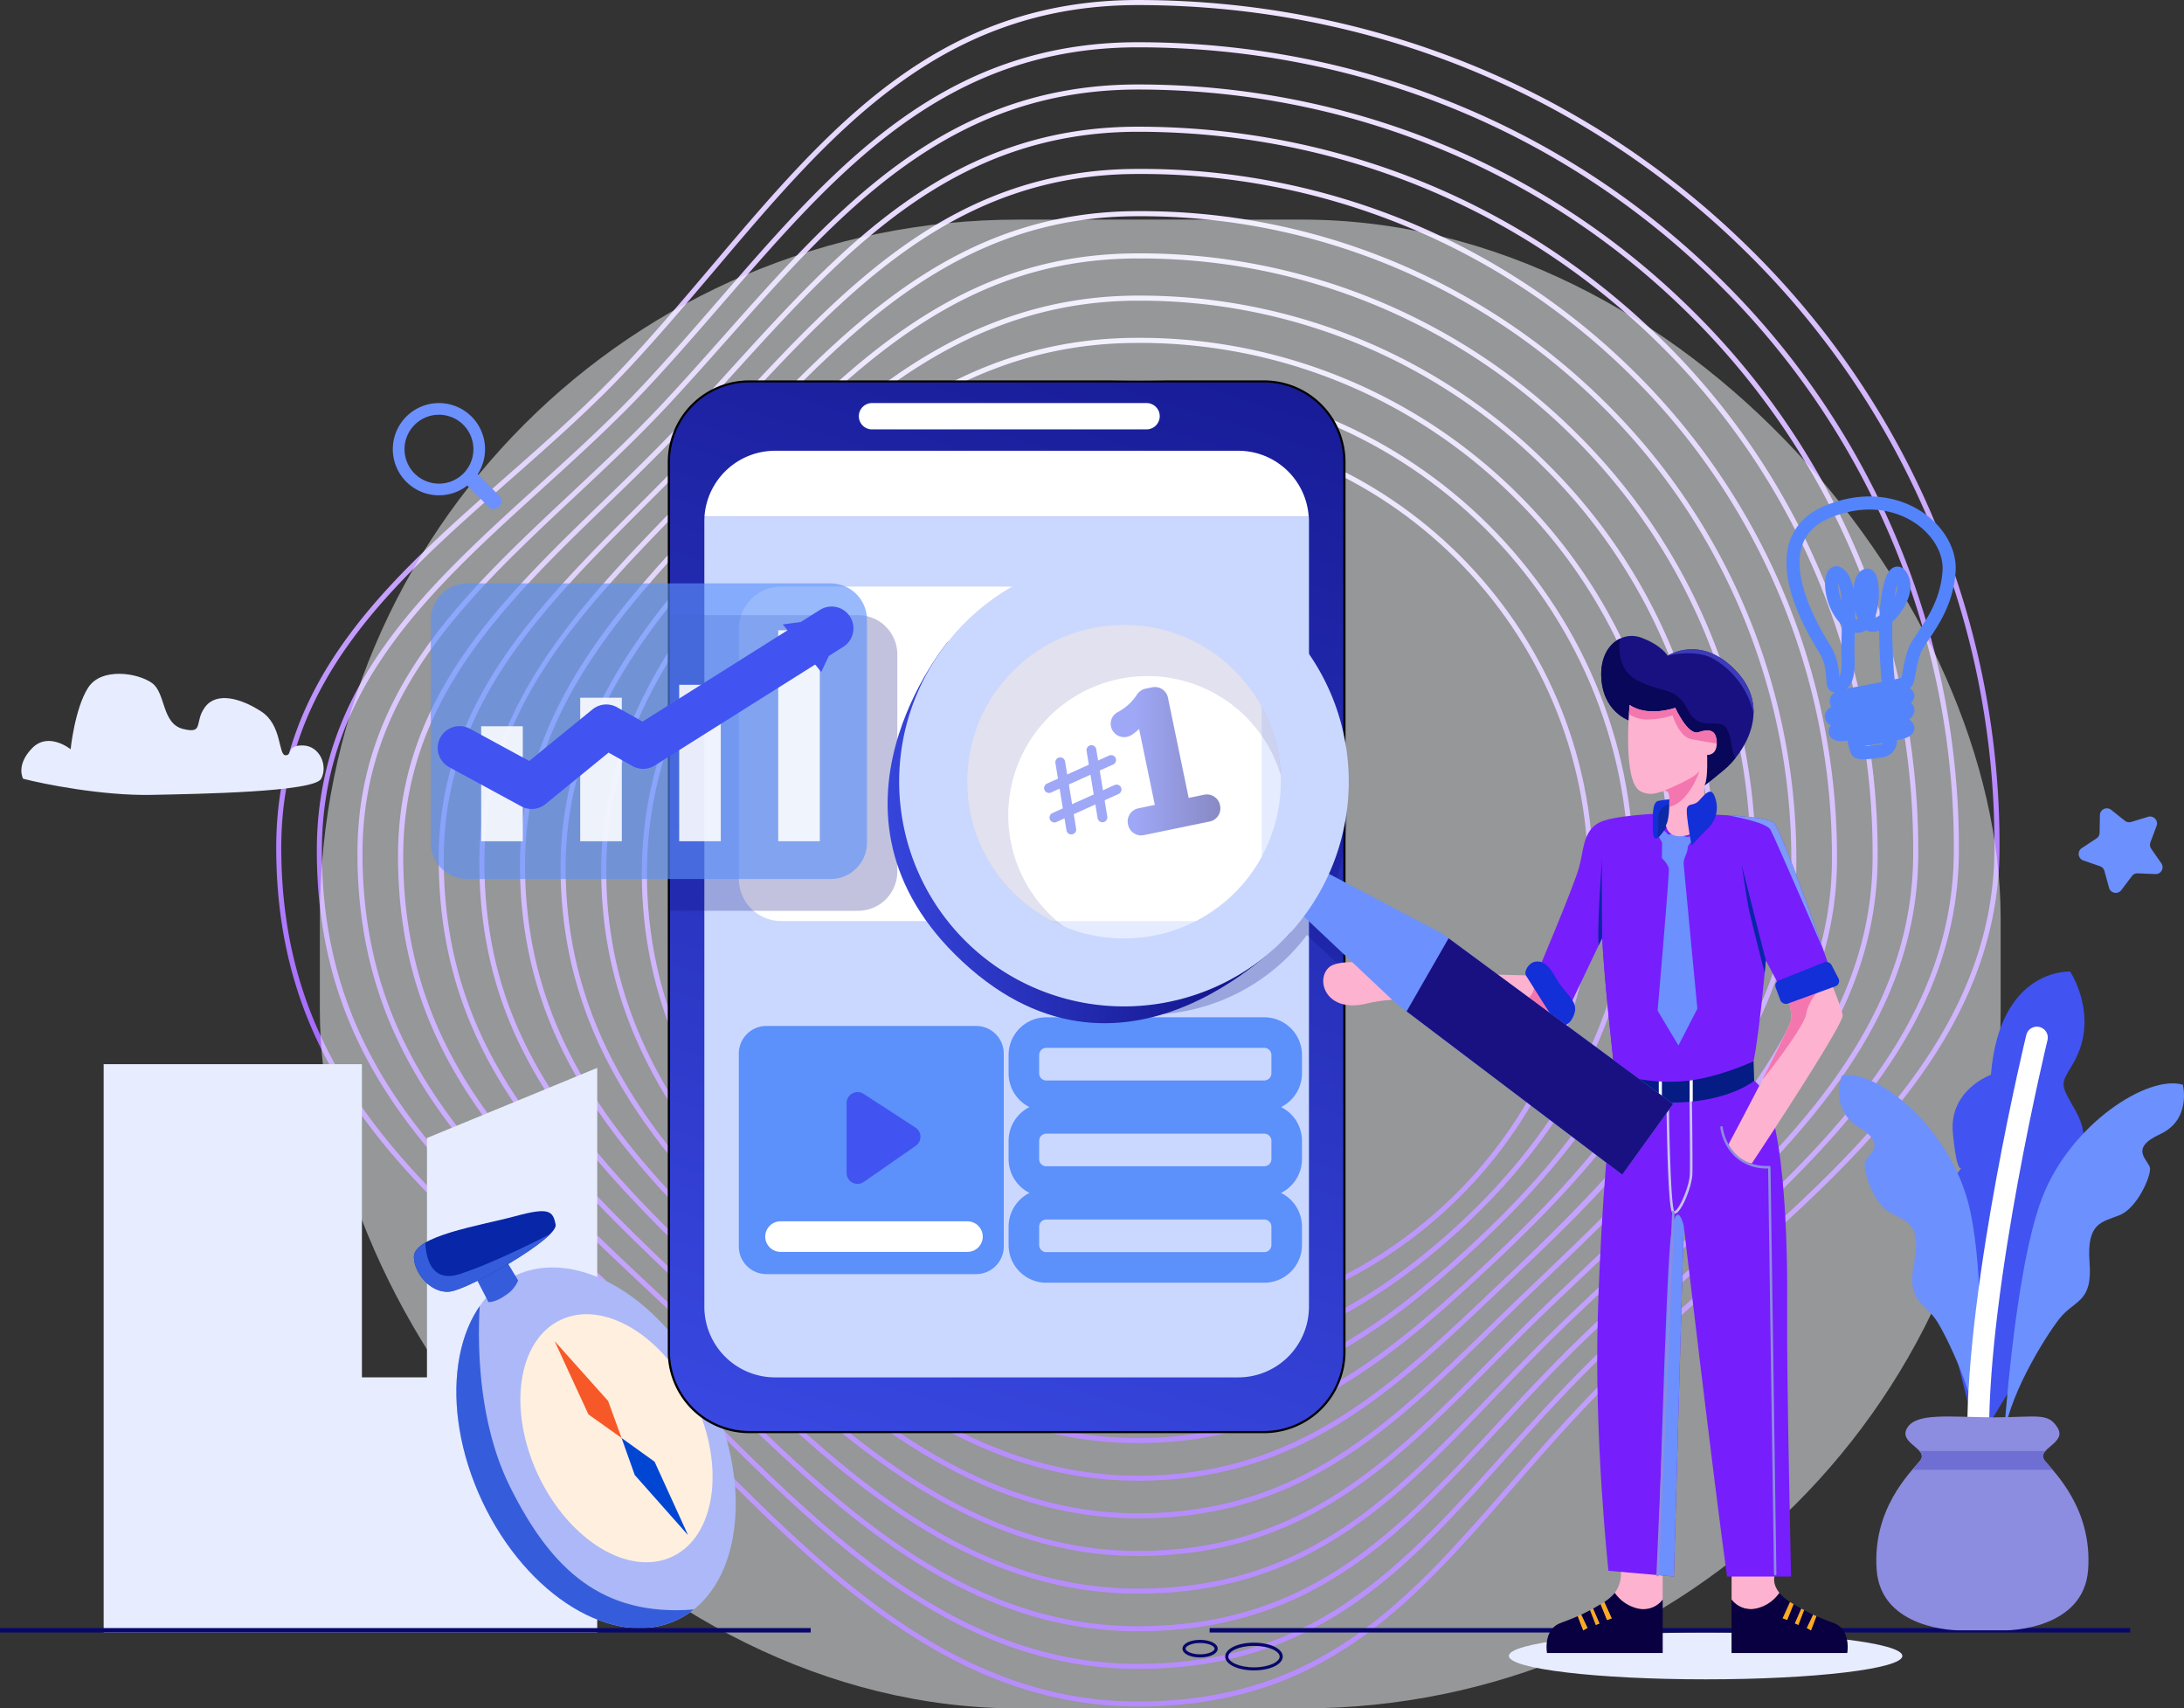 <svg xmlns="http://www.w3.org/2000/svg" xmlns:xlink="http://www.w3.org/1999/xlink" width="500.263" height="391.299" viewBox="0 0 500.263 391.299"><rect x="0" y="0" width="500.263" height="391.299" fill="#333333" stroke="none"/><defs><linearGradient id="a" x1="0.5" x2="0.5" y2="1" gradientUnits="objectBoundingBox"><stop offset="0" stop-color="#771efc"/><stop offset="1" stop-color="#efe5ff"/></linearGradient><linearGradient id="l" x1="0.501" y1="-4.077" x2="0.497" y2="-5.168" gradientUnits="objectBoundingBox"><stop offset="0.032" stop-color="#fff" stop-opacity="0"/><stop offset="0.081" stop-color="#f3f3ff" stop-opacity="0.02"/><stop offset="0.301" stop-color="#c3c4ff" stop-opacity="0.11"/><stop offset="0.509" stop-color="#9d9efe" stop-opacity="0.196"/><stop offset="0.701" stop-color="#8283fe" stop-opacity="0.275"/><stop offset="0.871" stop-color="#7273fe" stop-opacity="0.345"/><stop offset="1" stop-color="#6c6dfe" stop-opacity="0.4"/></linearGradient><clipPath id="m"><ellipse cx="28.806" cy="43.581" rx="28.806" ry="43.581" transform="translate(0 24.537) rotate(-25.207)"/></clipPath><clipPath id="n"><path d="M881.1,1766.359c.1,3.79,3.948,8.338,8.21,7.881s24.873-12.186,24.258-15.333-1.473-4.062-9.282-1.931S880.966,1761.424,881.1,1766.359Z" transform="translate(-881.094 -1755.82)"/></clipPath><linearGradient id="o" x1="0.368" y1="1.28" x2="0.709" y2="-0.424" gradientUnits="objectBoundingBox"><stop offset="0.004" stop-color="#3e50ee"/><stop offset="1" stop-color="#0d0d7f"/></linearGradient><clipPath id="p"><path d="M2718.176,1118.529s13.358.257,15.261,1.931,13,33.812,13,33.812,1.1,6.064-10.741,5.407l-4.091-7.738s-1.831,21.469-3.5,25.788c0,0-17.164,9.5-31.109,0,0,0-2.56-22.356-2.846-30.966l-8.252,17.306-6.794-8.911s8.7-20.525,9.782-24.687c1.1-4.162.873-8.982,5.623-10.513s15.7-1.759,15.7-1.759Z" transform="translate(-2679.1 -1118.2)"/></clipPath><clipPath id="t"><path d="M2789.752,854.295s-6.237-1.487-7.066-9.3,4.521-11.671,9.168-9.912,5.964,4.119,5.964,4.119,7.724-5.092,15.833,3.647,1.573,18.722-2.889,22.456-4.963,3.862-4.963,3.862Z" transform="translate(-2782.601 -834.666)"/></clipPath><clipPath id="v"><path d="M2869.952,1095.7a28.105,28.105,0,0,0-3.519.443c-1.416.315-1.315,3.361-1.243,6.551s1.072,2.36,2.9-.272l1.831-2.632Z" transform="translate(-2865.154 -1095.7)"/></clipPath><clipPath id="w"><path d="M2825.991,945.2s-1.717,17.507,2.432,19.738,6.679-2.646,6.679,2.145-.8,5.664-.8,5.664.357,3.376,4.705,2.331,4.735-4.477,4.735-4.477-1.116-5.793-.459-7.309.459-6.651.459-6.651,2.273.2,2.2-2.8-1.745-3.218-4.177-2.4-5.334-5.593-5.334-5.593S2830.269,948.089,2825.991,945.2Z" transform="translate(-2825.639 -945.2)"/></clipPath><clipPath id="y"><path d="M2781.17,1549.4s-.945-.186-1.459,2.618-2.518,20.41-3.39,48.673,2.432,58.542,2.432,58.542l14.989,1.316,2.246-80.454s6.636,56.568,9.927,80.454h14.674s-1.043-45.612-.9-60.959-.486-47.328-7.538-52.592Z" transform="translate(-2776.175 -1547)"/></clipPath><clipPath id="aa"><path d="M3008.957,1376.363s2.4,5.506,2.746,7.595-20.811,33.955-20.811,33.955-1.144.1-3.433-1.545a5.62,5.62,0,0,1-2.059-2.532s14.532-27.133,14.574-29.321a29.3,29.3,0,0,0-1.216-6.379s8.911-3.948,9.2-3.848C3008.242,1374.36,3008.957,1376.363,3008.957,1376.363Z" transform="translate(-2985.4 -1374.287)"/></clipPath><clipPath id="ab"><path d="M2511.846,1371.544s-22.984-.515-26.146-1.1l-.215-.043c-.057,1.717-.157,5.049-.186,6.766,3.547.3,7.538,1.015,13.545,1.759a133.407,133.407,0,0,0,18.708,1.316l2.4-2.9Z" transform="translate(-2485.3 -1370.4)"/></clipPath><clipPath id="ac"><path d="M2804.2,1518.446v5.149s5.807,2.3,16.435,1.53,15.518-4.863,15.518-4.863l-.143-4.463s-8.139,3.79-15.561,4.506A39.243,39.243,0,0,1,2804.2,1518.446Z" transform="translate(-2804.2 -1515.8)"/></clipPath><clipPath id="ad"><path d="M3261.79,2094.761c-2.3-2.8,5.121-3.962,2.889-7.581-2.16-3.532-4.577-2.446-14.489-2.388-10.212-.058-17.779-1.145-19.953,2.388-2.217,3.619,5.207,4.777,2.889,7.581-2.3,2.8-10.884,11.056-9.9,24.916s18.637,13.887,18.637,13.887h11.17s17.65-.042,18.637-13.887S3264.106,2097.563,3261.79,2094.761Z" transform="translate(-3223.15 -2084.59)"/></clipPath><linearGradient id="ae" x1="0.216" y1="3.548" x2="1.072" y2="3.548" xlink:href="#o"/><linearGradient id="af" x1="9.301" y1="5.817" x2="10.41" y2="5.879" xlink:href="#o"/><linearGradient id="ag" x1="9.378" y1="6.066" x2="10.487" y2="6.128" xlink:href="#o"/><linearGradient id="ah" x1="-0.538" y1="8.252" x2="-0.216" y2="8.379" xlink:href="#o"/><linearGradient id="ai" x1="-0.209" y1="7.282" x2="0.113" y2="7.408" xlink:href="#o"/><clipPath id="aj"><path d="M2265.6,1198.881l26.861,25.33,51.9,39.3,11.658-16.2-52.922-39.047-32.568-17.163Z" transform="translate(-2265.6 -1191.1)"/></clipPath><linearGradient id="ak" x1="0" y1="1.223" x2="1" y2="1.223" xlink:href="#o"/><radialGradient id="al" cx="0.5" cy="0.5" r="0.5" gradientTransform="matrix(1, 0, 0, -1.02, 0, 2.66)" gradientUnits="objectBoundingBox"><stop offset="0.672" stop-color="#3848e0"/><stop offset="0.684" stop-color="#4353e2"/><stop offset="0.734" stop-color="#6c7ceb"/><stop offset="0.784" stop-color="#8e9df2"/><stop offset="0.835" stop-color="#a8b7f8"/><stop offset="0.887" stop-color="#bbc9fc"/><stop offset="0.941" stop-color="#c6d4fe"/><stop offset="1" stop-color="#cad8ff"/></radialGradient></defs><g transform="translate(-356.737 -3353.675)"><g transform="translate(956.249 3776.877) rotate(180)"><path d="M325.855,314.415c-57.519,0-104.313-46.643-104.313-103.973s46.794-103.973,104.313-103.973S430.166,153.11,430.166,210.442,383.372,314.415,325.855,314.415Zm0-206.783c-56.877,0-103.15,46.121-103.15,102.81s46.276,102.81,103.15,102.81S429,267.132,429,210.442,382.73,107.632,325.855,107.632Z" transform="translate(13.024 12.064)" fill="url(#a)"/><path d="M327.157,325.294c-62.65,0-113.618-50.688-113.618-112.99,0-37.571,21.882-65.336,40.24-82.011,23.087-21.02,47.09-31.238,73.378-31.238,35.7,0,62.713,19.524,79.09,35.9,22.911,22.881,34.533,48.9,34.533,77.347,0,26.586-11.428,52.046-33.965,75.672C383.19,312.738,356.392,325.294,327.157,325.294Zm0-225.076c-25.986,0-49.732,10.116-72.6,30.935C236.377,147.671,214.7,175.159,214.7,212.3c0,61.662,50.447,111.827,112.455,111.827,28.9,0,55.42-12.434,78.81-36.957,22.324-23.4,33.645-48.594,33.645-74.87,0-28.123-11.5-53.869-34.184-76.525C389.2,119.556,362.455,100.218,327.157,100.218Z" transform="translate(11.721 10.857)" fill="url(#a)"/><path d="M328.46,336.172a122.661,122.661,0,0,1-86.921-35.626,120.755,120.755,0,0,1-36.006-86.381c0-29.834,14.949-58.136,45.7-86.514,20.193-18.7,43.525-36.011,77.222-36.011,28.648,0,56.051,13.316,83.776,40.706,26.708,26.331,39.147,52.329,39.147,81.818,0,33.874-19.749,59.221-39.067,79.548C384.412,323.077,358.551,336.172,328.46,336.172Zm0-243.368c-33.3,0-56.413,17.159-76.434,35.7-30.5,28.148-45.328,56.168-45.328,85.66a119.6,119.6,0,0,0,35.661,85.555,121.5,121.5,0,0,0,86.1,35.289c29.746,0,55.346-12.983,83.018-42.1,19.161-20.16,38.748-45.282,38.748-78.747,0-29.158-12.325-54.893-38.8-80.991-27.5-27.164-54.64-40.371-82.966-40.371Z" transform="translate(10.419 9.651)" fill="url(#a)"/><path d="M329.762,347.052a132.1,132.1,0,0,1-93.5-38.218,129.566,129.566,0,0,1-38.731-92.811c0-38.021,25.862-67.345,51.16-91.018,23.747-22.313,46.24-40.781,81.067-40.781,36.928,0,65.441,23,88.465,45.508,22.73,22.167,43.765,47.963,43.765,86.291,0,34.028-20,57.913-44.171,83.423C396.007,322.481,369.414,347.052,329.762,347.052Zm0-261.66c-34.4,0-56.707,18.327-80.272,40.463-25.115,23.5-50.795,52.6-50.795,90.17a128.411,128.411,0,0,0,38.386,91.984,130.945,130.945,0,0,0,92.681,37.877c39.191,0,65.567-24.383,87.215-47.238,23.992-25.325,43.852-49.023,43.852-82.623,0-37.9-20.866-63.47-43.415-85.46-22.854-22.336-51.141-45.173-87.652-45.173Z" transform="translate(9.117 8.444)" fill="url(#a)"/><path d="M331.064,357.93a141.53,141.53,0,0,1-100.078-40.8,138.384,138.384,0,0,1-41.458-99.241c0-41.886,32.727-72.888,56.625-95.523l1.713-1.628c24.766-23.569,46.147-43.923,83.2-43.923,38.021,0,66.864,24.854,93.152,50.311,25.5,24.633,48.383,50.113,48.383,90.764,0,35.407-23.013,59.638-45.267,83.072q-2.006,2.112-4.006,4.225C395.1,335.071,370.385,357.93,331.064,357.93Zm0-279.954c-36.587,0-57.816,20.206-82.4,43.6l-1.714,1.628c-29.649,28.084-56.261,56.458-56.261,94.679A137.234,137.234,0,0,0,231.8,316.3a140.376,140.376,0,0,0,99.262,40.463c38.856,0,63.386-22.7,91.417-52.378q2-2.117,4.008-4.228c22.092-23.268,44.947-47.323,44.947-82.272,0-40.2-22.718-65.475-48.029-89.928-26.117-25.286-54.761-49.979-92.343-49.979Z" transform="translate(7.814 7.238)" fill="url(#a)"/><path d="M332.366,368.808a150.963,150.963,0,0,1-106.658-43.387A147.2,147.2,0,0,1,181.525,219.75c0-40.77,30.968-70.325,58.29-96.4l3.8-3.625q3.584-3.445,7.045-6.836C274.591,89.553,295.263,69.4,332.366,69.4c40.455,0,70.694,29.044,97.373,54.668l.465.448c31.034,29.741,53,53.982,53,95.235,0,35.041-22.879,58.62-45,81.421-3.091,3.185-6.286,6.476-9.373,9.753l-2.706,2.874C399.521,342.087,374.392,368.808,332.366,368.808Zm0-298.245c-36.626,0-57.146,20-80.9,43.158q-3.474,3.385-7.053,6.843l-3.8,3.627c-27.153,25.916-57.929,55.289-57.929,95.561a146.056,146.056,0,0,0,43.835,104.843,149.818,149.818,0,0,0,105.843,43.052c41.521,0,66.484-26.543,92.913-54.648l2.706-2.875c3.094-3.282,6.292-6.578,9.384-9.767,22.974-23.678,44.675-46.044,44.675-80.612,0-40.793-21.82-64.856-52.645-94.4l-.465-.448c-26.521-25.465-56.58-54.336-96.568-54.336Z" transform="translate(6.512 6.032)" fill="url(#a)"/><path d="M333.669,379.686a160.407,160.407,0,0,1-113.238-45.974,156.02,156.02,0,0,1-46.91-112.1c0-40.455,30.955-69.794,58.266-95.678,3.139-2.977,6.25-5.924,9.281-8.854,3.831-3.721,7.538-7.441,11.121-11.046,23.494-23.634,43.783-44.043,81.479-44.043,40.137,0,70.228,28.906,96.778,54.41q2.892,2.778,5.75,5.509l1.177,1.119c30.285,28.812,56.443,53.7,56.443,98.588,0,35.272-22.241,57.519-45.787,81.071-4.535,4.54-9.233,9.236-13.692,13.978q-3.776,4.015-7.48,8.031C400.644,352.974,375.884,379.686,333.669,379.686Zm0-316.537c-37.207,0-57.343,20.251-80.655,43.7-3.587,3.6-7.3,7.341-11.138,11.067-3.034,2.934-6.145,5.882-9.289,8.862-27.141,25.723-57.9,54.881-57.9,94.834a154.869,154.869,0,0,0,46.562,111.273,159.245,159.245,0,0,0,112.422,45.64c41.707,0,66.3-26.532,92.336-54.622q3.715-4.008,7.486-8.037c4.471-4.756,9.172-9.456,13.72-14,23.371-23.371,45.446-45.462,45.446-80.249,0-44.394-25.99-69.118-56.083-97.745l-1.177-1.12q-2.862-2.728-5.752-5.512c-26.395-25.352-56.307-54.086-95.977-54.086Z" transform="translate(5.209 4.826)" fill="url(#a)"/><path d="M334.971,390.566c-45.374,0-87.926-17.247-119.819-48.561a164.844,164.844,0,0,1-49.635-118.53c0-40.659,30.095-68.769,59.2-95.953,4.817-4.5,9.367-8.749,13.812-13.085,5.057-4.944,9.831-9.911,14.449-14.715,23.285-24.226,43.394-45.149,82-45.149,40.346,0,69.246,28.007,97.2,55.091,3.294,3.191,6.7,6.489,10.017,9.631q2.707,2.559,5.383,5.074c30.508,28.691,56.857,53.47,56.857,99.106,0,35.846-22.9,58.02-47.141,81.492-5.814,5.631-11.828,11.453-17.441,17.432-3.851,4.1-7.657,8.295-11.338,12.348C402.437,363.451,377.811,390.566,334.971,390.566Zm0-334.83c-38.106,0-58.056,20.757-81.158,44.792-4.623,4.81-9.4,9.784-14.474,14.742-4.454,4.345-9.009,8.6-13.836,13.1-28.922,27.016-58.834,54.95-58.834,95.1a163.677,163.677,0,0,0,49.288,117.7c31.673,31.1,73.935,48.229,119,48.229,42.323,0,66.783-26.929,92.669-55.44,3.684-4.056,7.494-8.255,11.351-12.361,5.63-6,11.653-11.831,17.478-17.471,24.061-23.3,46.788-45.3,46.788-80.657,0-45.133-26.178-69.753-56.487-98.259q-2.674-2.517-5.387-5.075c-3.322-3.146-6.73-6.448-10.025-9.641-27.773-26.923-56.506-54.763-96.376-54.763Z" transform="translate(3.907 3.619)" fill="url(#a)"/><path d="M336.273,401.444c-47.876,0-92.765-18.164-126.4-51.148a173.652,173.652,0,0,1-52.362-124.96c0-41.178,30.855-69.487,60.694-96.863,6.24-5.725,12.134-11.133,17.776-16.679,6.144-6.046,11.81-12.148,17.291-18.045,23.23-25,43.292-46.589,83-46.589,40.86,0,70.042,28.633,98.264,56.323,4.481,4.4,9.116,8.945,13.64,13.2q4.55,4.278,9.029,8.408c31.031,28.751,57.83,53.581,57.83,100.242,0,36.634-23.725,58.869-48.844,82.408-6.988,6.548-14.214,13.32-20.84,20.392-5.009,5.349-9.883,10.841-14.6,16.155C404.659,373.683,380.017,401.444,336.273,401.444Zm0-353.119c-39.2,0-59.1,21.419-82.146,46.218-5.488,5.907-11.162,12.014-17.325,18.083-5.655,5.56-11.557,10.975-17.806,16.707-29.649,27.208-60.317,55.339-60.317,96.006a172.507,172.507,0,0,0,52.012,124.13c33.416,32.769,78.019,50.811,125.585,50.811,43.222,0,67.694-27.572,93.6-56.763,4.721-5.319,9.6-10.819,14.622-16.178,6.651-7.1,13.892-13.884,20.893-20.445,24.932-23.361,48.482-45.428,48.482-81.558,0-46.153-26.626-70.824-57.452-99.39q-4.474-4.142-9.037-8.413c-4.535-4.267-9.17-8.818-13.656-13.22-28.059-27.526-57.069-55.991-97.454-55.991Z" transform="translate(2.605 2.413)" fill="url(#a)"/><path d="M337.576,412.323c-50.377,0-97.6-19.084-132.978-53.735A182.477,182.477,0,0,1,149.511,227.2c0-41.907,31.8-70.527,62.554-98.2,7.551-6.8,14.684-13.216,21.377-19.843,7.138-7.073,13.575-14.232,19.8-21.155,23.281-25.89,43.388-48.253,84.332-48.253,41.589,0,71.164,29.44,99.762,57.912,5.776,5.75,11.233,11.181,16.827,16.419,4.139,3.872,8.293,7.659,12.31,11.319,31.75,28.942,59.166,53.927,59.166,101.8,0,37.564-24.662,59.953-50.771,83.657-8.1,7.35-16.466,14.949-24.015,23.022-6.046,6.469-11.853,13.162-17.464,19.635C407.169,383.754,382.4,412.323,337.576,412.323Zm0-371.414c-40.426,0-60.372,22.181-83.467,47.865-6.237,6.934-12.685,14.106-19.846,21.2-6.712,6.647-13.855,13.075-21.417,19.883-30.566,27.508-62.171,55.951-62.171,97.341a181.319,181.319,0,0,0,54.737,130.559c35.156,34.439,82.088,53.4,132.164,53.4,44.3,0,68.894-28.37,94.935-58.414,5.618-6.481,11.427-13.183,17.494-19.667,7.581-8.1,15.969-15.72,24.081-23.085,25.915-23.528,50.39-45.749,50.39-82.8,0-47.362-27.241-72.192-58.784-100.942-4.02-3.665-8.176-7.453-12.325-11.331-5.607-5.251-11.324-10.941-16.851-16.444-28.429-28.3-57.832-57.572-98.941-57.572Z" transform="translate(1.302 1.206)" fill="url(#a)"/><path d="M338.878,423.2c-52.879,0-102.443-20-139.558-56.323A191.29,191.29,0,0,1,141.507,229.06c0-42.78,32.874-71.793,64.664-99.852,8.788-7.755,17.092-15.081,24.732-22.7,8.065-8.039,15.185-16.21,22.071-24.111,23.409-26.859,43.627-50.063,85.9-50.063,42.463,0,72.514,30.37,101.578,59.742,6.753,6.825,13.132,13.271,19.7,19.393,5.158,4.8,10.334,9.442,15.339,13.928,32.6,29.212,60.752,54.441,60.752,103.665,0,38.6-25.674,61.206-52.855,85.145-9.159,8.065-18.628,16.4-27.034,25.405-7.011,7.505-13.633,15.325-20.036,22.886C409.887,393.716,384.916,423.2,338.878,423.2Zm0-389.707c-41.749,0-61.8,23.015-85.028,49.665-6.893,7.917-14.033,16.108-22.124,24.171-7.674,7.645-15.983,14.983-24.783,22.75-31.6,27.888-64.271,56.725-64.271,98.98a190.139,190.139,0,0,0,57.464,136.989c36.894,36.108,86.167,55.991,138.742,55.991,45.5,0,70.3-29.288,96.558-60.294,6.412-7.572,13.042-15.4,20.073-22.929,8.445-9.041,17.937-17.4,27.116-25.485,26.975-23.76,52.461-46.2,52.461-84.272,0-48.7-27.974-73.772-60.365-102.8-5.009-4.488-10.189-9.13-15.355-13.943-6.588-6.137-13.272-12.892-19.737-19.426-28.9-29.2-58.773-59.4-100.751-59.4Z" transform="translate(0)" fill="url(#a)"/></g><rect width="385" height="341" rx="160" transform="translate(430 3403.974)" fill="#f8fcfe" opacity="0.498"/><g transform="translate(138.438 3153.542)"><ellipse cx="45.069" cy="5.364" rx="45.069" ry="5.364" transform="translate(563.916 574.044)" fill="#e7ecff"/><path d="M1346.3,2098.9l23.815,47.429h91.266l23.4-47.429Z" transform="translate(-966.663 -1572.284)" opacity="0.56" fill="url(#l)"/><path d="M384.3,1650.571V1520.4h59.157v71.73h14.9v-54.823l39-16.062v129.327Z" transform="translate(-142.257 -1076.526)" fill="#e7ecff"/><g transform="translate(310.206 480.039)"><g transform="translate(0 0)"><ellipse cx="28.806" cy="43.581" rx="28.806" ry="43.581" transform="translate(0 24.537) rotate(-25.207)" fill="#acb8f7"/></g><g transform="translate(0 0)"><g transform="translate(0)" clip-path="url(#m)"><path d="M920.258,1890c0,.443-2.775,24.8,6.722,43.882s21.14,29.793,42.122,28.162h0l6.522-1.931s-7.781,9.926-7.838,9.926-27.376.729-27.962,0-29.793-45.054-29.793-45.054-1.6-20.382-.872-21.7S920.258,1890,920.258,1890Z" transform="translate(-902.089 -1873.302)" fill="#355ddb"/></g></g></g><ellipse cx="19.824" cy="29.979" rx="19.824" ry="29.979" transform="translate(328.805 510.872) rotate(-25.207)" fill="#ffefde"/><path d="M977.266,1820.4l3.991,6.622a7.12,7.12,0,0,1-2.732,3.29c-2.431,1.8-4.076,1.673-4.076,1.673l-4.348-8.41Z" transform="translate(-644.27 -1333.618)" fill="#355ddb"/><g transform="translate(313.099 477.545)"><g transform="translate(0 0)"><path d="M881.1,1766.359c.1,3.79,3.948,8.338,8.21,7.881s24.873-12.186,24.258-15.333-1.473-4.062-9.282-1.931S880.966,1761.424,881.1,1766.359Z" transform="translate(-881.094 -1755.82)" fill="#0726a8"/></g><g transform="translate(0 0)"><g clip-path="url(#n)"><path d="M863.593,1793.587s-.586,10.812,7.881,8.067,20.682-9.154,20.682-9.154l-5.492,6.407-15.776,8.181-9.569-2.989-3.719-4.82,3.361-5.693Z" transform="translate(-860.96 -1787.253)" fill="#355ddb"/></g></g></g><g transform="translate(495.376 573.029)"><rect width="210.854" height="1.016" transform="translate(0)" fill="#07076b"/></g><g transform="translate(218.3 573.029)"><rect width="185.695" height="1.016" fill="#07076b"/></g><path d="M1427.264,669.032H1309.379a18.178,18.178,0,0,1-18.179-18.179V447.079a18.178,18.178,0,0,1,18.179-18.179h117.885a18.178,18.178,0,0,1,18.179,18.179V650.853A18.169,18.169,0,0,1,1427.264,669.032Z" transform="translate(-919.444 -141.143)" fill="none" stroke="#000" stroke-miterlimit="10" stroke-width="1"/><path d="M1427.264,668.86H1309.379a18.181,18.181,0,0,1-18.179-18.193V446.893a18.19,18.19,0,0,1,18.179-18.193h117.885a18.181,18.181,0,0,1,18.179,18.193V650.667A18.172,18.172,0,0,1,1427.264,668.86Z" transform="translate(-919.444 -140.972)" fill="url(#o)"/><path d="M1468.747,538.1H1362.663a16.213,16.213,0,0,0-16.163,15.047h138.4A16.17,16.17,0,0,0,1468.747,538.1Z" transform="translate(-966.835 -234.724)" fill="#fff"/><path d="M1346.342,643.214q-.042.579-.043,1.159V824.2a16.21,16.21,0,0,0,16.205,16.205h106.084a16.209,16.209,0,0,0,16.205-16.205V644.359q0-.579-.043-1.159h-138.41Z" transform="translate(-966.663 -324.792)" fill="#cad8ff"/><path d="M1511.575,832.207H1411.2a9.706,9.706,0,0,1-9.7-9.7V765.3a9.706,9.706,0,0,1,9.7-9.7h100.378a9.706,9.706,0,0,1,9.7,9.7v57.212A9.7,9.7,0,0,1,1511.575,832.207Z" transform="translate(-1013.968 -421.115)" fill="#fff"/><path d="M1827.867,848.084a45.677,45.677,0,1,0-9.14,27.419l8.425,7.938V868.579l-3.289-1.731A45.7,45.7,0,0,0,1827.867,848.084Zm-45.683,31.881a31.881,31.881,0,1,1,31.881-31.881A31.883,31.883,0,0,1,1782.184,879.965Z" transform="translate(-1301.053 -461.222)" fill="#0d0d7f" opacity="0.25"/><path d="M1334.295,869.11H1291.2V801.4h43.095a8.98,8.98,0,0,1,8.983,8.982v49.745A8.98,8.98,0,0,1,1334.295,869.11Z" transform="translate(-919.444 -460.365)" fill="#0d0d7f" opacity="0.25"/><path d="M1659.608,467.736h-62.89a3.018,3.018,0,0,1-3.018-3.018h0a3.019,3.019,0,0,1,3.018-3.018h62.89a3.019,3.019,0,0,1,3.018,3.018h0A3.037,3.037,0,0,1,1659.608,467.736Z" transform="translate(-1178.678 -169.252)" fill="#fff"/><g transform="translate(570.266 386.347)"><g transform="translate(0 0)"><path d="M2718.176,1118.529s13.358.257,15.261,1.931,13,33.812,13,33.812,1.1,6.064-10.741,5.407l-4.091-7.738s-1.831,21.469-3.5,25.788c0,0-17.164,9.5-31.109,0,0,0-2.56-22.356-2.846-30.966l-8.252,17.306-6.794-8.911s8.7-20.525,9.782-24.687c1.1-4.162.873-8.982,5.623-10.513s15.7-1.759,15.7-1.759Z" transform="translate(-2679.1 -1118.2)" fill="#771efc"/></g><g transform="translate(0 0)"><g clip-path="url(#p)"><path d="M2979.9,1111.3l.7,1.5s8.8,1.487,9.827,3.275c1.015,1.788,12.242,27.8,12.242,27.8l-10.041-31.982Z" transform="translate(-2936.877 -1112.287)" fill="#7d9af9"/></g></g><g transform="translate(0 0)"><g clip-path="url(#p)"><path d="M3013.736,1225.586l-.615-2.346-5.522-21.84s1.116,7.495,1.56,9.783,4.291,17.249,4.291,17.249Z" transform="translate(-2960.614 -1189.5)" fill="#0726a8"/></g></g><g transform="translate(0 0)"><g clip-path="url(#p)"><path d="M2779.858,1212.2s2.832,21.669,6.78,25.488,8.423,4.463,10.669,9.769,15.948,10.084,16.721,9.683.872,2.1.872,2.1l-4.163,4.491-31.338-1.974.444-33.912Z" transform="translate(-2765.053 -1198.755)" fill="#771efc"/></g></g><g transform="translate(0 0)"><g clip-path="url(#p)"><path d="M2778.448,1209.71l.387-1.545s-.171-15.49.014-18.365c0,0-1.331,16.162-.744,20.982Z" transform="translate(-2763.818 -1179.559)" fill="#0726a8"/></g></g></g><g transform="translate(585.07 345.793)"><g transform="translate(0 0)"><path d="M2789.752,854.295s-6.237-1.487-7.066-9.3,4.521-11.671,9.168-9.912,5.964,4.119,5.964,4.119,7.724-5.092,15.833,3.647,1.573,18.722-2.889,22.456-4.963,3.862-4.963,3.862Z" transform="translate(-2782.601 -834.666)" fill="#191181"/></g><g transform="translate(0 0)"><g clip-path="url(#t)"><path d="M2748.989,825.5s-2.331,8.224,3.5,11.4,8.868,1.273,11.685,6.765,7.066,1.6,8.868,4.291.773,7.552,3.261,7.309l-9.182,8.9-17.65-17.321s-11.642-6.336-11.485-6.866,7.495-11.342,7.495-11.342Z" transform="translate(-2744.37 -826.811)" fill="#090759"/></g></g><g transform="translate(0 0)"><g clip-path="url(#t)"><path d="M2889.415,840.63,2889,843.6s6.637-1.8,10.928.973a19.5,19.5,0,0,1,9.053,13.774l.344-10.127-11.886-7.452s-6.179-.973-6.007-.973S2889.415,840.63,2889.415,840.63Z" transform="translate(-2873.782 -839.066)" fill="#3b3bbc"/></g></g></g><path d="M2874.13,1142.743a11.663,11.663,0,0,1,1.144,1.087,6.042,6.042,0,0,1,3.633.3c1.53.8,2.389-1.144,2.389-1.144l.257,1.931s-1.789.715-1.86,2.031-1.015,2.2-.9,3.647,3.131,33.083,3.131,33.083l-4.334,8.424-4.777-7.981s2.732-31.51,2.574-32.568a5.418,5.418,0,0,0-1.587-2.332l.043-3.633-1.044-1.745,1-1.545Z" transform="translate(-2274.828 -752.506)" fill="#6c90fe"/><g transform="translate(596.878 383.129)"><path d="M2869.952,1095.7a28.105,28.105,0,0,0-3.519.443c-1.416.315-1.315,3.361-1.243,6.551s1.072,2.36,2.9-.272l1.831-2.632Z" transform="translate(-2865.154 -1095.7)" fill="#122fd8"/><g clip-path="url(#v)"><path d="M2873,1110.553s.143-4.263.2-5.822,2.8-2.632,2.8-2.632l-.071,6.423Z" transform="translate(-2871.878 -1101.185)" fill="#0c2aa8"/></g></g><g transform="translate(591.226 361.603)"><g transform="translate(0 0)"><path d="M2825.991,945.2s-1.717,17.507,2.432,19.738,6.679-2.646,6.679,2.145-.8,5.664-.8,5.664.357,3.376,4.705,2.331,4.735-4.477,4.735-4.477-1.116-5.793-.459-7.309.459-6.651.459-6.651,2.273.2,2.2-2.8-1.745-3.218-4.177-2.4-5.334-5.593-5.334-5.593S2830.269,948.089,2825.991,945.2Z" transform="translate(-2825.639 -945.2)" fill="#fdb2d0"/></g><g transform="translate(0 0)"><g clip-path="url(#w)"><path d="M2882,1056.421l.415-1.016s6.866-2.775,7.667-4.234-2.161,7.852-7.41,8.138Z" transform="translate(-2873.938 -1035.881)" fill="#f476af"/></g></g><g transform="translate(0 0)"><g clip-path="url(#w)"><path d="M2819.3,939.689c.115-.143,2.188,2.017,5.521,1.9a19.539,19.539,0,0,0,5.564-.944s1.515,4.863,4.19,5.406,6.652,1.144,6.652,1.144l-1.459-4.434L2830.4,937.9l-10.155-.8Z" transform="translate(-2820.207 -938.259)" fill="#f476af"/></g></g></g><path d="M2922.378,1086.149c1.415-1.488,2.874-3.5,3.747-.73a6.616,6.616,0,0,1-1.731,7.109c-1.945,1.916-3.647,3.848-3.647,3.848s-1.43-7.452-1.043-8.6S2921.248,1087.321,2922.378,1086.149Z" transform="translate(-2314.967 -702.576)" fill="#122fd8"/><g transform="translate(588.174 559.269)"><path d="M2809.492,2336.469a8.852,8.852,0,0,1-5.191-3.561,7.5,7.5,0,0,0,1.3-5.707l9.669.916v6.335A5.6,5.6,0,0,1,2809.492,2336.469Z" transform="translate(-2804.3 -2327.2)" fill="#fdb2d0"/></g><g transform="translate(572.551 564.976)"><g transform="translate(7.112 4.977)"><path d="M2746.059,2405.59l-1.259-3.318c.258-.115.529-.243.816-.373l1.472,3.09Z" transform="translate(-2744.8 -2401.899)" fill="#fcaa23"/></g><g transform="translate(9.944 3.576)"><path d="M2765.916,2395.9l-1.315-3.418c.23-.128.472-.258.715-.386l1.488,3.447Z" transform="translate(-2764.6 -2392.1)" fill="#fcaa23"/></g><g transform="translate(0 0)"><path d="M2697.781,2374.221c.771-.385,2.245-.815,4.419-1.787l1.259,3.319,1.044-.6-1.473-3.09c.615-.286,1.288-.614,2-1l1.316,3.418.886-.357-1.487-3.448c.544-.3,1.13-.629,1.73-1l1.459,3.634,1.059-.386-1.7-3.747a10.869,10.869,0,0,0,2.417-2.073,8.8,8.8,0,0,0,5.192,3.561,5.593,5.593,0,0,0,5.778-2.017v12.215h-26.5C2695.164,2380.859,2694.3,2375.938,2697.781,2374.221Z" transform="translate(-2695.074 -2367.1)" fill="#090041"/></g><g transform="translate(12.39 2.074)"><path d="M2783.16,2385.734l-1.46-3.633c.158-.1.315-.186.486-.286.115-.071.23-.143.329-.214l1.7,3.747Z" transform="translate(-2781.7 -2381.6)" fill="#fcaa23"/></g></g><g transform="translate(614.934 560.17)"><path d="M2997.178,2341.867a8.855,8.855,0,0,0,5.193-3.562c-1.974-2.4-.973-4.305-.973-4.305l-10-.5v6.336A5.572,5.572,0,0,0,2997.178,2341.867Z" transform="translate(-2991.4 -2333.5)" fill="#fdb2d0"/></g><g transform="translate(614.92 564.976)"><g transform="translate(17.206 4.977)"><path d="M3112.63,2405.59l1.258-3.318c-.258-.115-.529-.243-.816-.373l-1.472,3.09Z" transform="translate(-3111.6 -2401.899)" fill="#fcaa23"/></g><g transform="translate(14.46 3.576)"><path d="M3093.288,2395.9l1.315-3.418c-.229-.128-.472-.258-.715-.386l-1.488,3.447Z" transform="translate(-3092.4 -2392.1)" fill="#fcaa23"/></g><g transform="translate(0 0)"><path d="M3015.2,2374.221c-.772-.385-2.246-.815-4.42-1.787l-1.259,3.319-1.043-.6,1.472-3.09c-.615-.286-1.288-.614-2-1l-1.316,3.418-.886-.357,1.488-3.448c-.544-.3-1.13-.629-1.731-1l-1.459,3.634-1.059-.386,1.7-3.747a10.869,10.869,0,0,1-2.417-2.073,8.8,8.8,0,0,1-5.192,3.561,5.593,5.593,0,0,1-5.778-2.017v12.215h26.5C3017.817,2380.859,3018.676,2375.938,3015.2,2374.221Z" transform="translate(-2991.3 -2367.1)" fill="#090041"/></g><g transform="translate(11.7 2.074)"><path d="M3074.158,2385.734l1.459-3.633c-.157-.1-.315-.186-.485-.286-.115-.071-.229-.143-.329-.214l-1.7,3.747Z" transform="translate(-3073.101 -2381.6)" fill="#fcaa23"/></g></g><g transform="translate(584.151 447.678)"><g transform="translate(0 0)"><path d="M2781.17,1549.4s-.945-.186-1.459,2.618-2.518,20.41-3.39,48.673,2.432,58.542,2.432,58.542l14.989,1.316,2.246-80.454s6.636,56.568,9.927,80.454h14.674s-1.043-45.612-.9-60.959-.486-47.328-7.538-52.592Z" transform="translate(-2776.175 -1547)" fill="#771efc"/></g><g transform="translate(0 0)"><g clip-path="url(#y)"><path d="M2888.845,1594.2a.667.667,0,0,1-.443-.172c-.229-.214-.773-.7-1.16-13.659-.186-6.35-.243-12.658-.243-12.73a.28.28,0,0,1,.243-.286l5.265-.773a.279.279,0,0,1,.229.071.3.3,0,0,1,.1.214c0,.157.214,15.276.114,18.308-.1,2.7-2.3,8.339-3.791,8.968A1.323,1.323,0,0,1,2888.845,1594.2Zm-1.273-26.317c.086,9.583.5,24.83,1.23,25.731.014.014.043.042.128,0,1.073-.458,3.333-5.664,3.433-8.453s-.071-15.719-.1-17.95Z" transform="translate(-2871.148 -1563.775)" fill="#c5c4ef"/></g></g><g transform="translate(0 0)"><g clip-path="url(#y)"><path d="M2879.365,1774.773l-.5-10.927s-1.6-6.594-2.861,1.945-3.1,80.626-3.1,80.626l4.719-.443Z" transform="translate(-2859.065 -1730.748)" fill="#6c90fe"/></g></g></g><g transform="translate(614.076 422.975)"><g transform="translate(0 0)"><path d="M3008.957,1376.363s2.4,5.506,2.746,7.595-20.811,33.955-20.811,33.955-1.144.1-3.433-1.545a5.62,5.62,0,0,1-2.059-2.532s14.532-27.133,14.574-29.321a29.3,29.3,0,0,0-1.216-6.379s8.911-3.948,9.2-3.848C3008.242,1374.36,3008.957,1376.363,3008.957,1376.363Z" transform="translate(-2985.4 -1374.287)" fill="#fdb2d0"/></g><g transform="translate(0 0)"><g clip-path="url(#aa)"><path d="M3054.988,1397.4s-2.919,3.018-3.405,6.136-9.882,14.9-9.882,14.9l3.8-19.767Z" transform="translate(-3033.648 -1394.094)" fill="#f476af"/></g></g></g><path d="M3062.239,1360.975l10.283-4.1a1.4,1.4,0,0,1,1.773.629l1.588,3.061a1.26,1.26,0,0,1-.744,1.774l-10.8,3.933a1.4,1.4,0,0,1-1.8-.786l-1.073-2.889A1.282,1.282,0,0,1,3062.239,1360.975Z" transform="translate(-2436.449 -936.297)" fill="#122fd8"/><g transform="translate(521.402 420.514)"><g transform="translate(21.145 1.904)"><path d="M2511.846,1371.544s-22.984-.515-26.146-1.1l-.215-.043c-.057,1.717-.157,5.049-.186,6.766,3.547.3,7.538,1.015,13.545,1.759a133.407,133.407,0,0,0,18.708,1.316l2.4-2.9Z" transform="translate(-2485.3 -1370.4)" fill="#fdb2d0"/><g clip-path="url(#ab)"><path d="M2544.3,1397.707s19.423,1.9,18.694-5.807l6.279,9.1Z" transform="translate(-2535.86 -1388.825)" fill="#f476af"/></g></g><path d="M2463,1366l.171,7.266c1,0,1.989.057,3.018.143.029-1.717.128-5.064.186-6.766C2465.632,1366.5,2464.444,1366.257,2463,1366Z" transform="translate(-2445.045 -1364.725)" fill="#191181"/><path d="M2338.713,1358.331c-3.061,2.918-.587,10.327,8.4,8.3a35.607,35.607,0,0,1,8.481-1l-.171-7.266C2350.012,1357.387,2341.073,1356.071,2338.713,1358.331Z" transform="translate(-2337.463 -1357.085)" fill="#fdb2d0"/></g><path d="M2661.295,1359.214c-.572-.915.573-2.832,1.917-3.146s2.976.057,4.863,3.575,5.106,5.221,4.376,7.981-2.99,4.319-4.734,1.673C2666,1366.68,2664.956,1365.021,2661.295,1359.214Z" transform="translate(-2093.446 -935.622)" fill="#122fd8"/><g transform="translate(588.159 443.215)"><g transform="translate(0 0)"><path d="M2804.2,1518.446v5.149s5.807,2.3,16.435,1.53,15.518-4.863,15.518-4.863l-.143-4.463s-8.139,3.79-15.561,4.506A39.243,39.243,0,0,1,2804.2,1518.446Z" transform="translate(-2804.2 -1515.8)" fill="#041c84"/></g><g transform="translate(0 0)"><g clip-path="url(#ac)"><path d="M2882.58,1542.952h-7.78V1535.4h7.78Zm-7.065-.715h6.35v-6.122h-6.35Z" transform="translate(-2864.703 -1532.597)" fill="#fff"/></g></g></g><path d="M999.782,818.21H916.524a8.323,8.323,0,0,1-8.324-8.324V758.824a8.323,8.323,0,0,1,8.324-8.324h83.257a8.323,8.323,0,0,1,8.324,8.324v51.047A8.317,8.317,0,0,1,999.782,818.21Z" transform="translate(-591.224 -416.745)" fill="#5c90fb" opacity="0.63"/><path d="M1455.851,1516.04h-48.015a6.33,6.33,0,0,1-6.336-6.337v-44.167a6.33,6.33,0,0,1,6.336-6.336h48.015a6.33,6.33,0,0,1,6.336,6.336V1509.7A6.339,6.339,0,0,1,1455.851,1516.04Z" transform="translate(-1013.968 -1024.08)" fill="#5c90fb"/><g transform="translate(412.219 450.265)"><path d="M1574.1,1567.61v15.99a2.512,2.512,0,0,0,3.948,2.06l11.886-8.267a2.513,2.513,0,0,0-.072-4.176l-11.886-7.724A2.52,2.52,0,0,0,1574.1,1567.61Z" transform="translate(-1574.1 -1565.091)" fill="#4153f1"/></g><path d="M1490.127,1779.009H1447.3a3.511,3.511,0,0,1-3.5-3.5h0a3.51,3.51,0,0,1,3.5-3.5h42.823a3.51,3.51,0,0,1,3.5,3.5h0A3.5,3.5,0,0,1,1490.127,1779.009Z" transform="translate(-1050.217 -1292.141)" fill="#fff"/><rect width="9.526" height="26.332" transform="translate(328.518 366.48)" fill="#fff" opacity="0.88"/><rect width="9.526" height="32.868" transform="translate(351.203 359.944)" fill="#fff" opacity="0.88"/><rect width="9.526" height="35.829" transform="translate(373.873 356.983)" fill="#fff" opacity="0.88"/><rect width="9.526" height="48.315" transform="translate(396.557 344.496)" fill="#fff" opacity="0.88"/><path d="M954.2,849.89l16.534,8.982,17.092-13.945,8.439,4.749,43.166-27.176" transform="translate(-630.645 -478.447)" fill="none" stroke="#4153f1" stroke-linecap="round" stroke-linejoin="round" stroke-miterlimit="10" stroke-width="10"/><path d="M1471.9,804.117l8.8,10.9,6.136-12.916Z" transform="translate(-1074.298 -460.965)" fill="#4153f1"/><path d="M1913.067,1484.275h-49.931a5.14,5.14,0,0,1-5.135-5.135v-4.205a5.14,5.14,0,0,1,5.135-5.135h49.931a5.139,5.139,0,0,1,5.135,5.135v4.205A5.148,5.148,0,0,1,1913.067,1484.275Z" transform="translate(-1405.175 -1033.164)" fill="none" stroke="#5c90fb" stroke-miterlimit="10" stroke-width="7"/><path d="M1913.067,1621.675h-49.931a5.14,5.14,0,0,1-5.135-5.135v-4.205a5.14,5.14,0,0,1,5.135-5.135h49.931a5.14,5.14,0,0,1,5.135,5.135v4.205A5.139,5.139,0,0,1,1913.067,1621.675Z" transform="translate(-1405.175 -1150.912)" fill="none" stroke="#5c90fb" stroke-miterlimit="10" stroke-width="7"/><path d="M1913.067,1759.174h-49.931a5.14,5.14,0,0,1-5.135-5.135v-4.205a5.14,5.14,0,0,1,5.135-5.135h49.931a5.139,5.139,0,0,1,5.135,5.135v4.205A5.148,5.148,0,0,1,1913.067,1759.174Z" transform="translate(-1405.175 -1268.745)" fill="none" stroke="#5c90fb" stroke-miterlimit="10" stroke-width="7"/><path d="M3112.095,676.069a2.25,2.25,0,0,1-1.9,2.446c-2.089.329-5.264.729-5.665.114a8.973,8.973,0,0,1-.687-2.331s9.1-1.416,11.114-2.074.943-1.63.1-1.831-12.773,2.674-14.632,2.389c-1.8-.272-.786-1.559.4-1.831s13.173-2.56,14.017-2.646c1.459-.157,2.017-2.031-.2-1.845-1.2.1-14.089,3.161-15.075,3.018s-1.745-1.373.458-1.988,15.132-2.374,15.889-3.19-.914-1.344-2.688-.93-13.145,3.1-13.4,2.26-.014-1.159,1.072-1.531,14.089-2.517,14.8-3.147.643-3.747,1.888-7.194,7.294-8.739,7.966-18.336-12.228-20.181-27.847-13.645-3.748,26.36-.772,31.166,1.358,8.668,2.545,8.653,3.176-.1,2.932-6.294,1.158-15.991-1.731-19.023-3.174,7.366,2.389,11.128,5.935-12.458,3.4-11.042-1.273,11.771,1.76,11.4,8.51-6.765,6.579-10.841-4.019,3.69-3.747,13.7.729,10.5.729,10.5" transform="translate(-2460.803 -306.413)" fill="none" stroke="#5484fc" stroke-miterlimit="10" stroke-width="3"/><g transform="translate(639.578 422.657)"><path d="M3345.648,1372.07s-16.134-.958-18.15,23.643c0,0-9.668,3.461-8.711,13.374s2.031,7.881,2.031,7.881-8.839,10.141-5.964,23.4,9.669,39.39,9.669,39.39,19.58-30.208,18.264-37.13,4.449-15.776-.228-22.041c6.393-2.7,7.98-10.184,4.4-16.52s-3.676-5.864-.715-10.8C3352.628,1382.554,3345.648,1372.07,3345.648,1372.07Z" transform="translate(-3292.742 -1372.065)" fill="#4153f1"/><path d="M3426.9,1633.184s2.388-39.032,8.839-55.867,24.229-28.292,32.239-25.9c0,0,2.032,8-5.249,11.343s-2.5,5.965-2.275,7.766-2.86,9.068-6.922,10.742-7.637,1.6-6.922,10.884-3.461,8.453-6.922,12.873S3427.386,1623.759,3426.9,1633.184Z" transform="translate(-3389.254 -1525.492)" fill="#6c90fe"/><path d="M3195.649,1623.951s2.145-39.047-2.3-56.525-20.8-30.908-29.021-29.464c0,0-2.947,7.709,3.9,11.871s1.8,6.222,1.358,7.966,1.8,9.34,5.636,11.471,7.409,2.474,5.62,11.614,2.46,8.8,5.393,13.588S3196.263,1614.525,3195.649,1623.951Z" transform="translate(-3163.696 -1514.142)" fill="#6c90fe"/><path d="M3399.737,1477.8s-13.6,56.2-13.445,90.867" transform="translate(-3354.453 -1462.676)" fill="none" stroke="#fff" stroke-linecap="round" stroke-linejoin="round" stroke-miterlimit="10" stroke-width="5"/></g><path d="M252.888,919.29c4.648,1.23,18.293,3.919,29.321,3.7s37.374-.658,38.961-3.7-.358-7.552-4.205-7.623-2.317,2.317-3.99,2.245-.729-6.894-5.521-10.012-10.226-4.506-12.844-1.087-.143,6.308-5.078,5.077-3.919-8.2-7.109-10.512-11.614-3.7-14.66,1.087-3.991,14.074-3.991,14.074-5.078-4.134-8.853-.215S252.888,919.29,252.888,919.29Z" transform="translate(-29.296 -540.795)" fill="#e7ecff"/><path d="M1106.5,1963.9l7.738,16.777,7.595,5.406-3.075-8.467Z" transform="translate(-761.161 -1456.593)" fill="#f75828"/><path d="M1228.932,2141.256l-7.667-16.82L1213.7,2119l3.018,8.481Z" transform="translate(-853.028 -1589.509)" fill="#0046d3"/><g transform="translate(648.081 524.569)"><g transform="translate(0 0)"><path d="M3261.79,2094.761c-2.3-2.8,5.121-3.962,2.889-7.581-2.16-3.532-4.577-2.446-14.489-2.388-10.212-.058-17.779-1.145-19.953,2.388-2.217,3.619,5.207,4.777,2.889,7.581-2.3,2.8-10.884,11.056-9.9,24.916s18.637,13.887,18.637,13.887h11.17s17.65-.042,18.637-13.887S3264.106,2097.563,3261.79,2094.761Z" transform="translate(-3223.15 -2084.59)" fill="#8c8ce0"/></g><g transform="translate(0 0)"><g clip-path="url(#ad)"><rect width="36.816" height="4.305" transform="translate(6.901 7.897)" fill="#6e6ed3"/></g></g></g><g transform="translate(597.714 477.428)"><path d="M2871.286,1838.772h0a.29.29,0,0,1-.286-.3l3.6-83.2a.275.275,0,0,1,.286-.271h.014a.278.278,0,0,1,.271.3l-3.6,83.2A.307.307,0,0,1,2871.286,1838.772Z" transform="translate(-2871 -1755)" fill="#8c8ce0"/></g><g transform="translate(612.345 458.076)"><path d="M2985.887,1722.58a.286.286,0,0,1-.286-.286l-1.344-92.912a10.52,10.52,0,0,1-7.725-2.846,11.624,11.624,0,0,1-3.232-6.551.286.286,0,1,1,.571,0,11.316,11.316,0,0,0,1.8,4.648c1.945,2.875,4.92,4.276,8.854,4.177a.256.256,0,0,1,.2.086.281.281,0,0,1,.086.2l1.345,93.2a.267.267,0,0,1-.272.286ZM2973.872,1620Z" transform="translate(-2973.301 -1619.7)" fill="#8c8ce0"/></g><g transform="translate(489.155 575.732)"><g transform="translate(0 0)"><path d="M2116.033,2446.333c-2.3,0-4.033-.873-4.033-2.017s1.731-2.016,4.033-2.016,4.034.873,4.034,2.016S2118.336,2446.333,2116.033,2446.333Zm0-3.318c-1.9,0-3.319.687-3.319,1.3s1.417,1.3,3.319,1.3,3.319-.687,3.319-1.3S2117.936,2443.015,2116.033,2443.015Z" transform="translate(-2112 -2442.3)" fill="#07076b"/></g><g transform="translate(9.783 0.644)"><path d="M2186.994,2453.151c-3.691,0-6.594-1.388-6.594-3.175s2.889-3.176,6.594-3.176,6.593,1.388,6.593,3.176S2190.684,2453.151,2186.994,2453.151Zm0-5.621c-3.519,0-5.879,1.273-5.879,2.46s2.361,2.459,5.879,2.459,5.879-1.273,5.879-2.459S2190.513,2447.53,2186.994,2447.53Z" transform="translate(-2180.4 -2446.8)" fill="#07076b"/></g></g><g transform="translate(472.712 357.49)"><path d="M2001.025,947.994l-.029-.143a3.055,3.055,0,0,1,2.374-3.619l3.776-.787-3.6-17.392a10.615,10.615,0,0,1-1.717,1.373,3.1,3.1,0,0,1-4.72-1.931h0a3,3,0,0,1,1.459-3.247,11.89,11.89,0,0,0,4.391-3.919,3.245,3.245,0,0,1,2.045-1.5l1.531-.314a3.055,3.055,0,0,1,3.619,2.374l4.748,22.956,3.547-.729a3.055,3.055,0,0,1,3.619,2.374l.029.143a3.055,3.055,0,0,1-2.374,3.619l-15.09,3.118A3.054,3.054,0,0,1,2001.025,947.994Z" transform="translate(-1997.04 -916.448)" fill="url(#ae)"/></g><g transform="translate(457.459 370.813)"><path d="M1912.229,1046.732h0a1.119,1.119,0,0,1-1.287-.929l-2.531-15.4a1.118,1.118,0,0,1,.929-1.287h0a1.119,1.119,0,0,1,1.287.93l2.532,15.4A1.126,1.126,0,0,1,1912.229,1046.732Z" transform="translate(-1905.821 -1026.307)" fill="url(#af)"/><path d="M1962.13,1027.232h0a1.119,1.119,0,0,1-1.287-.93l-2.532-15.4a1.12,1.12,0,0,1,.93-1.287h0a1.119,1.119,0,0,1,1.287.93l2.532,15.4A1.126,1.126,0,0,1,1962.13,1027.232Z" transform="translate(-1948.584 -1009.596)" fill="url(#ag)"/><path d="M1890.5,1033.509h0a1.127,1.127,0,0,1,.558-1.488l14.232-6.422a1.126,1.126,0,0,1,1.487.558h0a1.127,1.127,0,0,1-.558,1.487l-14.232,6.422A1.126,1.126,0,0,1,1890.5,1033.509Z" transform="translate(-1890.399 -1023.225)" fill="url(#ah)"/><path d="M1899.2,1080.709h0a1.127,1.127,0,0,1,.558-1.487l14.231-6.422a1.127,1.127,0,0,1,1.488.558h0a1.127,1.127,0,0,1-.558,1.488l-14.231,6.422A1.119,1.119,0,0,1,1899.2,1080.709Z" transform="translate(-1897.855 -1063.673)" fill="url(#ai)"/></g><g transform="translate(511.124 396.774)"><g transform="translate(0 0)"><path d="M2265.6,1198.881l26.861,25.33,51.9,39.3,11.658-16.2-52.922-39.047-32.568-17.163Z" transform="translate(-2265.6 -1191.1)" fill="#6c90fe"/></g><g transform="translate(0 0)"><g clip-path="url(#aj)"><path d="M2415.9,1288.7l-23.3,40.534,102.809,66.294,30.923-30.208Z" transform="translate(-2374.436 -1274.74)" fill="#191181"/></g></g></g><path d="M1653.723,842.9s-33.412,39.4,3.247,73.446c37.988,35.271,75.248-6.851,75.248-6.851l-25.144,9.411-35.643-10.3-8.639-9.054s-4.2-10.956-8.3-16.434-2.031-20.539-2.031-20.539Z" transform="translate(-1218.176 -495.929)" fill="url(#ak)"/><path d="M1709.791,707.9a51.491,51.491,0,1,0,51.49,51.49A51.495,51.495,0,0,0,1709.791,707.9Zm0,87.419a35.929,35.929,0,1,1,35.929-35.929A35.926,35.926,0,0,1,1709.791,795.319Z" transform="translate(-1234.038 -380.238)" fill="url(#al)"/><circle cx="35.929" cy="35.929" r="35.929" transform="translate(439.824 343.224)" fill="#fff" opacity="0.5"/><path d="M865.447,464.889a10.564,10.564,0,1,0-.973,15.79l4.849,4.849a1.761,1.761,0,0,0,2.489,0h0a1.761,1.761,0,0,0,0-2.489l-4.963-4.963A10.562,10.562,0,0,0,865.447,464.889Zm-1.888,13.044a7.889,7.889,0,1,1,0-11.156A7.9,7.9,0,0,1,863.559,477.934Z" transform="translate(-539.131 -169.337)" fill="#6c90fe"/><path d="M3564.771,1125.746l-4.019-.171a1.583,1.583,0,0,0-1.344.629l-2.432,3.218a1.593,1.593,0,0,1-2.8-.529l-1.072-3.876a1.587,1.587,0,0,0-1.016-1.073l-3.8-1.316a1.592,1.592,0,0,1-.358-2.832l3.361-2.217a1.582,1.582,0,0,0,.715-1.3l.072-4.033a1.589,1.589,0,0,1,2.574-1.216l3.147,2.5a1.578,1.578,0,0,0,1.459.272l3.847-1.173a1.593,1.593,0,0,1,1.96,2.074l-1.416,3.776a1.593,1.593,0,0,0,.186,1.474l2.3,3.3A1.574,1.574,0,0,1,3564.771,1125.746Z" transform="translate(-2852.778 -725.411)" fill="#6c90fe"/></g></g></svg>